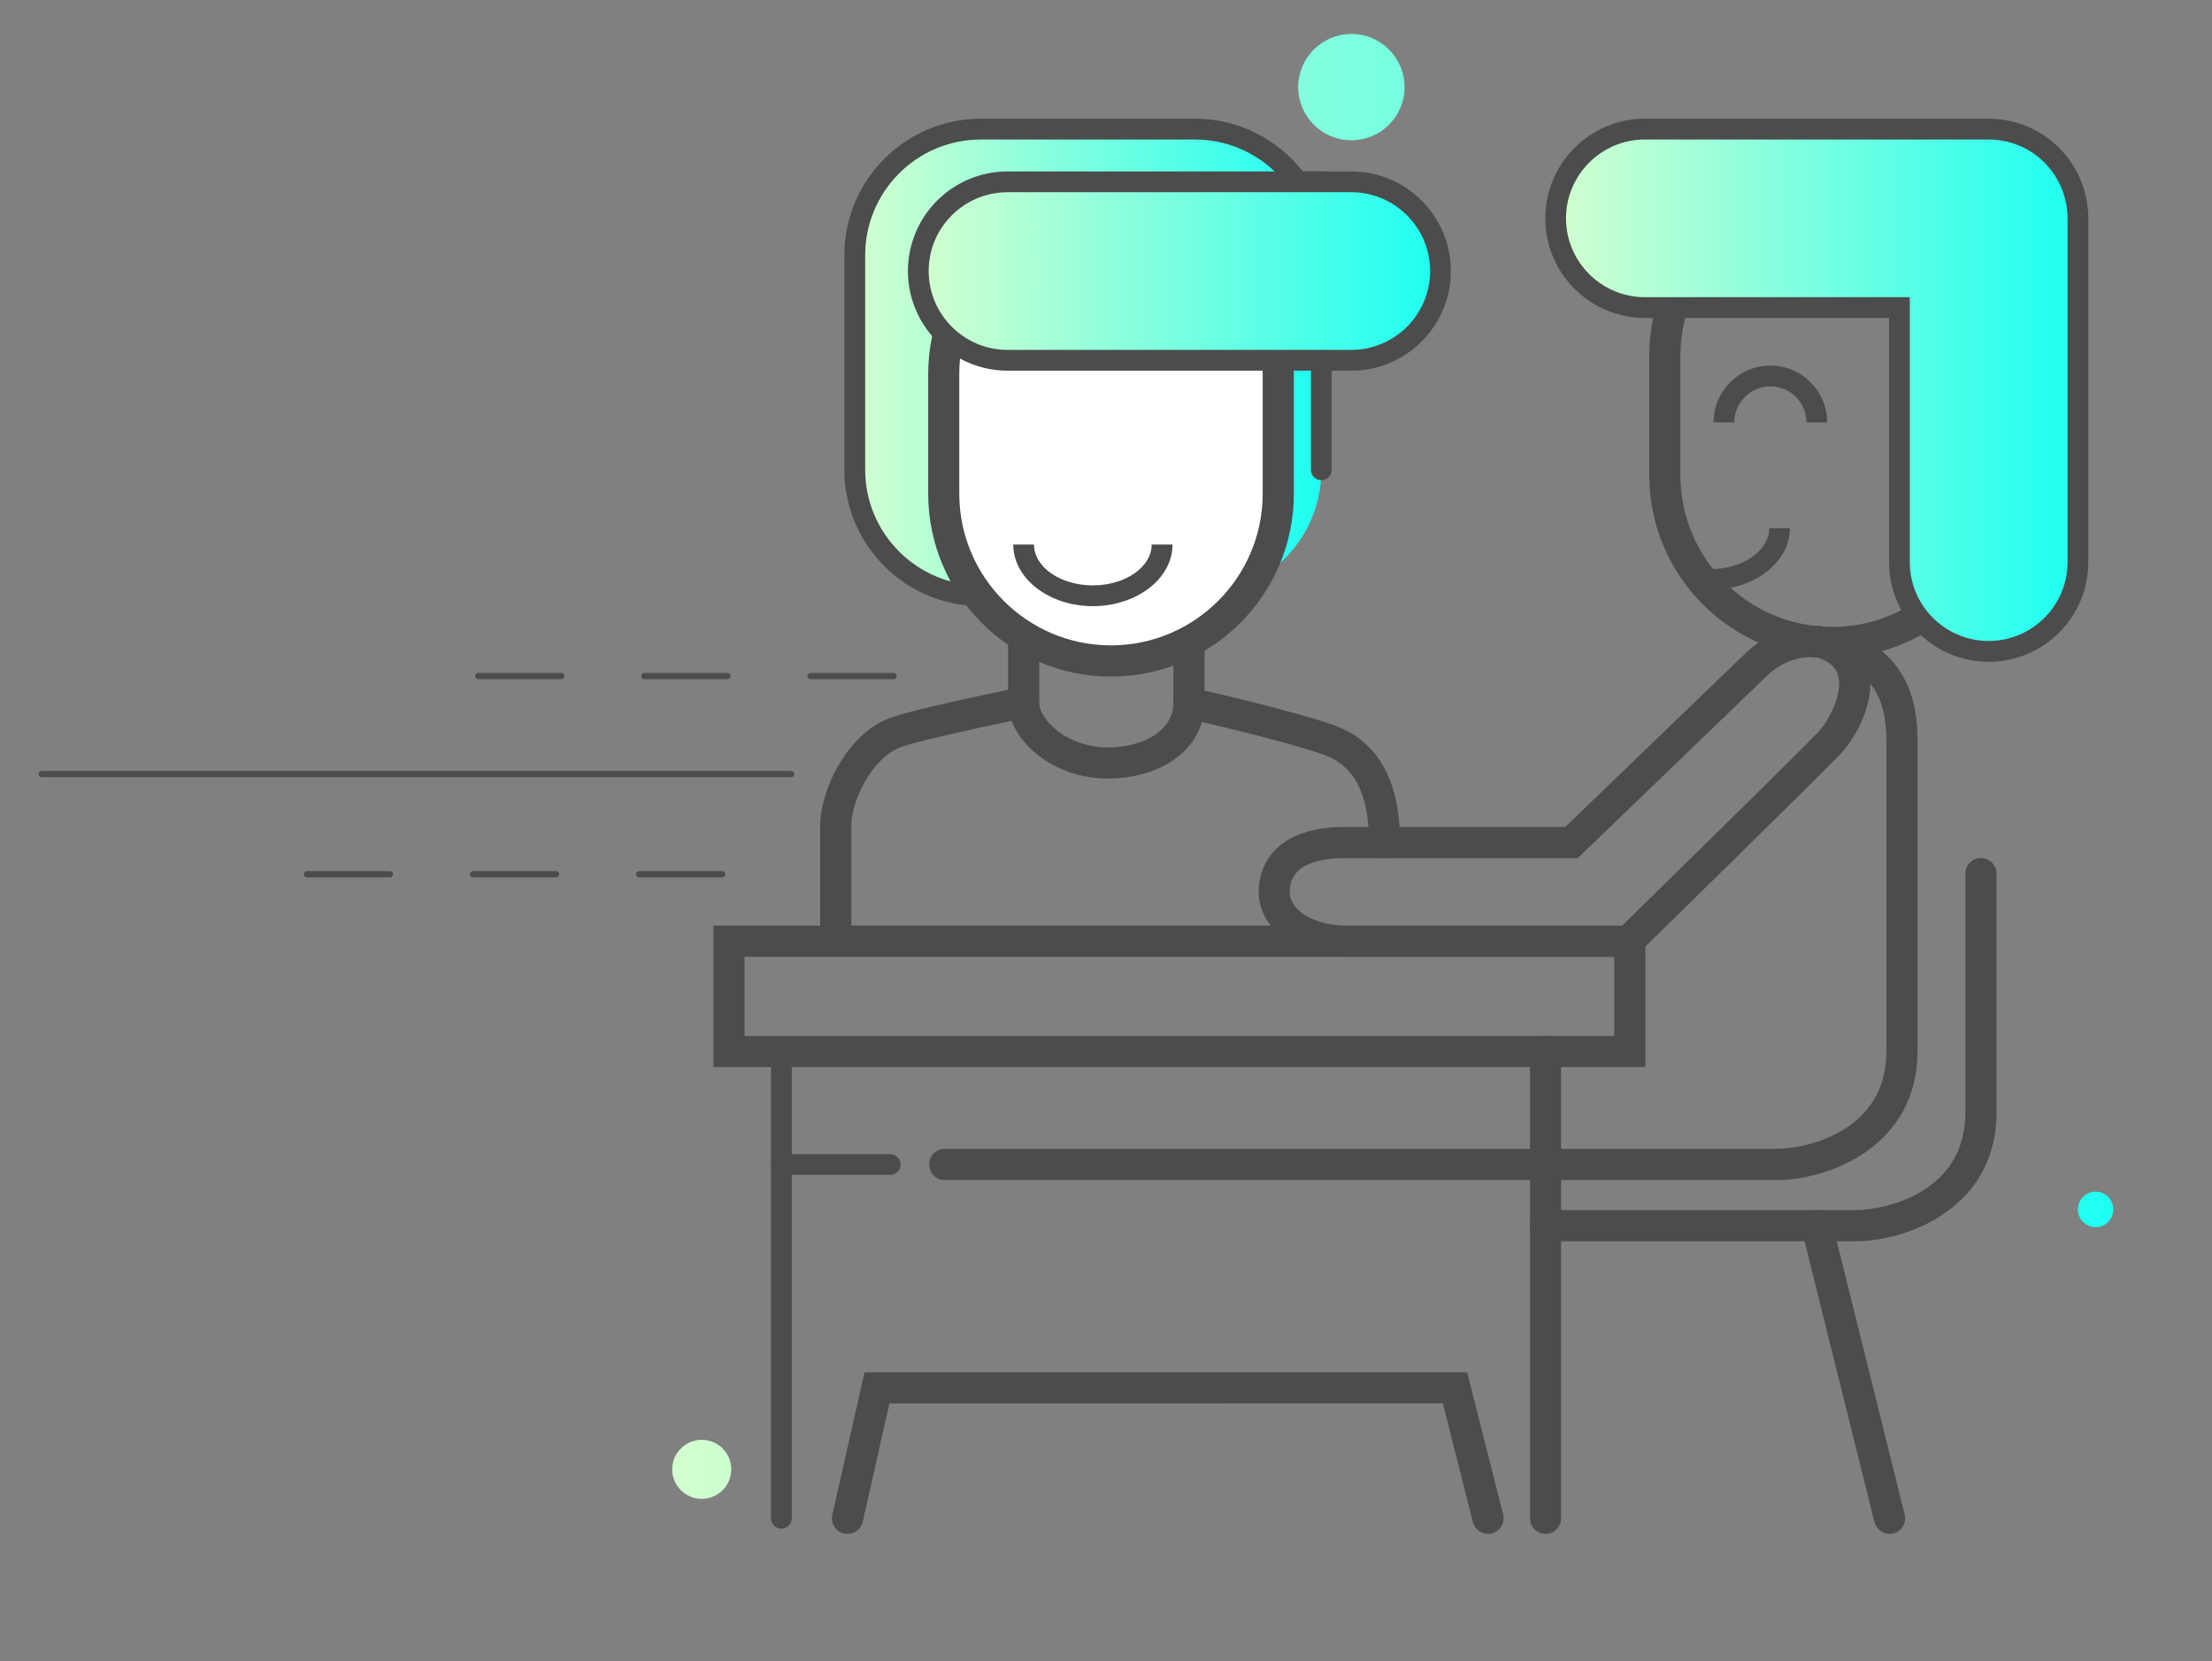 <?xml version="1.0" encoding="utf-8"?>
<!-- Generator: Adobe Illustrator 16.0.2, SVG Export Plug-In . SVG Version: 6.00 Build 0)  -->
<!DOCTYPE svg PUBLIC "-//W3C//DTD SVG 1.1//EN" "http://www.w3.org/Graphics/SVG/1.1/DTD/svg11.dtd">
<svg version="1.1" id="Layer_1" xmlns="http://www.w3.org/2000/svg" xmlns:xlink="http://www.w3.org/1999/xlink" x="0px" y="0px"
	 width="46.833px" height="35.167px" viewBox="0 0 46.833 35.167" enable-background="new 0 0 46.833 35.167" xml:space="preserve">
<rect x="0" y="0" width="46.833" height="35.167" fill="#808080" stroke="none"/>
<g>
	<g>
		
			<linearGradient id="SVGID_1_" gradientUnits="userSpaceOnUse" x1="-34.12" y1="16.225" x2="-3.609" y2="16.225" gradientTransform="matrix(1 0 0 1 48.352 0)">
			<stop  offset="0" style="stop-color:#D3FFCF"/>
			<stop  offset="1" style="stop-color:#1DFFF2"/>
		</linearGradient>
		<path fill-rule="evenodd" clip-rule="evenodd" fill="url(#SVGID_1_)" d="M28.611,0.719c-0.619,0-1.125,0.504-1.125,1.125
			c0,0.622,0.506,1.125,1.125,1.125c0.623,0,1.127-0.503,1.127-1.125C29.738,1.223,29.234,0.719,28.611,0.719z M14.857,30.48
			c-0.344,0-0.625,0.28-0.625,0.625s0.281,0.625,0.625,0.625c0.346,0,0.625-0.279,0.625-0.625S15.203,30.48,14.857,30.48z
			 M44.369,25.227c-0.207,0-0.375,0.169-0.375,0.376c0,0.207,0.168,0.375,0.375,0.375s0.375-0.168,0.375-0.375
			C44.744,25.396,44.576,25.227,44.369,25.227z"/>
	</g>
</g>
<linearGradient id="SVGID_2_" gradientUnits="userSpaceOnUse" x1="18.098" y1="7.673" x2="27.977" y2="7.673">
	<stop  offset="0" style="stop-color:#D3FFCF"/>
	<stop  offset="1" style="stop-color:#1DFFF2"/>
</linearGradient>
<path fill="url(#SVGID_2_)" d="M27.977,9.945c0,1.473-1.195,2.667-2.666,2.667h-4.545c-1.473,0-2.668-1.194-2.668-2.667V5.401
	c0-1.474,1.195-2.667,2.668-2.667h4.545c1.471,0,2.666,1.194,2.666,2.667V9.945z"/>
<path fill="#4C4C4C" d="M16.543,32.361c-0.121,0-0.219-0.098-0.219-0.22v-9.88c0-0.122,0.098-0.22,0.219-0.22
	s0.221,0.099,0.221,0.22v9.88C16.764,32.263,16.664,32.361,16.543,32.361z"/>
<path fill="#4C4C4C" d="M32.721,32.471c-0.182,0-0.328-0.147-0.328-0.33v-9.88c0-0.182,0.146-0.33,0.328-0.33
	c0.184,0,0.33,0.148,0.33,0.33v9.88C33.051,32.323,32.904,32.471,32.721,32.471z"/>
<path fill="#4C4C4C" d="M34.838,22.589H15.105v-2.995h19.732V22.589z M15.764,21.93h18.414v-1.675H15.764V21.93z"/>
<path fill="#4C4C4C" d="M18.846,24.872h-2.303c-0.121,0-0.219-0.098-0.219-0.22s0.098-0.22,0.219-0.22h2.303
	c0.121,0,0.221,0.099,0.221,0.22S18.967,24.872,18.846,24.872z"/>
<path fill="#4C4C4C" d="M37.602,24.981H20c-0.182,0-0.328-0.147-0.328-0.33s0.146-0.33,0.328-0.33h17.602
	c0.65,0,2.338-0.371,2.338-2.062v-6.536c0-0.438-0.055-0.895-0.34-1.247c-0.002,0.582-0.35,1.182-0.617,1.468
	c-0.387,0.413-4.113,4.061-4.271,4.216l-0.096,0.094h-6.098c-1.066,0-1.869-0.591-1.869-1.375c0-0.322,0.133-1.374,1.84-1.374h4.652
	l3.822-3.683c0.402-0.389,0.932-0.602,1.496-0.571c0.043-0.006,0.086-0.004,0.133,0.009c0.002,0,0.002,0.001,0.004,0.001
	c0.072,0.008,0.143,0.021,0.213,0.037c1.789,0.417,1.789,1.927,1.789,2.424v6.536C40.598,24.242,38.76,24.981,37.602,24.981z
	 M28.488,18.166c-0.783,0-1.182,0.24-1.182,0.714c0,0.401,0.531,0.715,1.211,0.715h5.828c0.6-0.588,3.813-3.735,4.154-4.101
	c0.236-0.253,0.521-0.824,0.42-1.191c-0.02-0.067-0.074-0.267-0.453-0.39c-0.379-0.032-0.764,0.111-1.047,0.385l-4.014,3.868H28.488
	z"/>
<path fill="#4C4C4C" d="M39.273,26.277h-6.553c-0.182,0-0.328-0.148-0.328-0.33s0.146-0.33,0.328-0.33h6.553
	c0.65,0,2.338-0.37,2.338-2.062v-5.061c0-0.182,0.146-0.33,0.33-0.33c0.182,0,0.33,0.147,0.33,0.33v5.061
	C42.271,25.538,40.432,26.277,39.273,26.277z"/>
<path fill="#4C4C4C" d="M29.314,18.165c-0.184,0-0.33-0.147-0.33-0.33c0-1.034-0.307-1.625-0.963-1.86
	c-0.572-0.207-1.875-0.532-2.904-0.768c-0.178-0.041-0.287-0.218-0.246-0.396c0.039-0.177,0.213-0.29,0.395-0.248
	c0.508,0.117,2.225,0.519,2.979,0.791c0.928,0.333,1.398,1.167,1.398,2.48C29.643,18.017,29.496,18.165,29.314,18.165z"/>
<path fill="#4C4C4C" d="M17.695,20.254c-0.182,0-0.33-0.148-0.33-0.33v-2.452c0-0.738,0.574-1.963,1.508-2.284
	c0.357-0.124,1.27-0.338,2.707-0.636c0.182-0.041,0.352,0.078,0.391,0.256c0.037,0.179-0.078,0.353-0.256,0.39
	c-1.373,0.284-2.305,0.501-2.627,0.613c-0.617,0.212-1.063,1.139-1.063,1.661v2.452C18.025,20.106,17.877,20.254,17.695,20.254z"/>
<path fill="#4C4C4C" d="M23.451,16.481c-1.207,0-2.107-0.852-2.107-1.612v-1.43c0-0.182,0.146-0.33,0.33-0.33
	c0.182,0,0.33,0.147,0.33,0.33v1.43c0,0.383,0.607,0.953,1.447,0.953c0.807,0,1.391-0.392,1.391-0.93v-1.459
	c0-0.182,0.148-0.33,0.33-0.33s0.33,0.147,0.33,0.33v1.459C25.502,15.813,24.641,16.481,23.451,16.481z"/>
<path fill="#4C4C4C" d="M38.791,13.931c-2.135,0-3.873-1.737-3.873-3.872V7.528c0-2.135,1.738-3.872,3.873-3.872
	c2.133,0,3.869,1.737,3.869,3.872v2.531C42.66,12.194,40.924,13.931,38.791,13.931z M38.791,4.316c-1.771,0-3.213,1.441-3.213,3.212
	v2.531c0,1.771,1.441,3.212,3.213,3.212c1.77,0,3.209-1.441,3.209-3.212V7.528C42,5.757,40.561,4.316,38.791,4.316z"/>
<path fill="#4C4C4C" d="M40.006,32.471c-0.148,0-0.283-0.1-0.32-0.25l-1.541-6.194c-0.043-0.177,0.064-0.355,0.242-0.399
	c0.178-0.048,0.355,0.063,0.4,0.24l1.539,6.194c0.043,0.177-0.064,0.355-0.24,0.399C40.059,32.468,40.031,32.471,40.006,32.471z"/>
<path fill="#4C4C4C" d="M31.504,32.471c-0.148,0-0.281-0.1-0.32-0.249l-0.635-2.513H18.832l-0.566,2.505
	c-0.041,0.178-0.215,0.289-0.395,0.25c-0.178-0.04-0.289-0.217-0.25-0.395l0.684-3.019h12.758l0.762,3.011
	c0.043,0.177-0.063,0.356-0.24,0.401C31.557,32.468,31.531,32.471,31.504,32.471z"/>
<path fill="#4C4C4C" d="M18.92,14.378h-1.76c-0.035,0-0.066-0.03-0.066-0.066c0-0.036,0.031-0.066,0.066-0.066h1.76
	c0.035,0,0.066,0.03,0.066,0.066C18.986,14.348,18.955,14.378,18.92,14.378z M15.402,14.378h-1.76c-0.035,0-0.066-0.03-0.066-0.066
	c0-0.036,0.031-0.066,0.066-0.066h1.76c0.035,0,0.066,0.03,0.066,0.066C15.469,14.348,15.438,14.378,15.402,14.378z M11.883,14.378
	h-1.758c-0.037,0-0.066-0.03-0.066-0.066c0-0.036,0.029-0.066,0.066-0.066h1.758c0.037,0,0.066,0.03,0.066,0.066
	C11.949,14.348,11.92,14.378,11.883,14.378z"/>
<path fill="#4C4C4C" d="M15.291,18.573h-1.758c-0.037,0-0.066-0.029-0.066-0.066s0.029-0.066,0.066-0.066h1.758
	c0.037,0,0.066,0.029,0.066,0.066S15.328,18.573,15.291,18.573z M11.773,18.573h-1.758c-0.037,0-0.066-0.029-0.066-0.066
	s0.029-0.066,0.066-0.066h1.758c0.037,0,0.066,0.029,0.066,0.066S11.811,18.573,11.773,18.573z M8.256,18.573h-1.76
	c-0.035,0-0.064-0.029-0.064-0.066s0.029-0.066,0.064-0.066h1.76c0.035,0,0.066,0.029,0.066,0.066S8.291,18.573,8.256,18.573z"/>
<path fill="#4C4C4C" d="M16.752,16.452H0.881c-0.037,0-0.066-0.03-0.066-0.066c0-0.036,0.029-0.066,0.066-0.066h15.871
	c0.035,0,0.066,0.03,0.066,0.066C16.818,16.422,16.787,16.452,16.752,16.452z"/>
<linearGradient id="SVGID_3_" gradientUnits="userSpaceOnUse" x1="32.938" y1="8.262" x2="43.994" y2="8.262">
	<stop  offset="0" style="stop-color:#D3FFCF"/>
	<stop  offset="1" style="stop-color:#1DFFF2"/>
</linearGradient>
<path fill="url(#SVGID_3_)" d="M42.105,2.733h-7.279c-1.043,0-1.889,0.845-1.889,1.889s0.846,1.889,1.889,1.889h5.391v5.39
	c0,1.042,0.844,1.89,1.889,1.89c1.043,0,1.889-0.847,1.889-1.89V4.622C43.994,3.579,43.148,2.733,42.105,2.733z"/>
<path fill="#4C4C4C" d="M42.105,14.01c-1.164,0-2.109-0.946-2.109-2.109V6.731h-5.17c-1.164,0-2.109-0.947-2.109-2.109
	s0.945-2.109,2.109-2.109h7.279c0.285,0,0.561,0.056,0.82,0.165c0.643,0.272,1.105,0.84,1.246,1.519
	c0.027,0.136,0.043,0.279,0.043,0.425v7.279C44.215,13.064,43.268,14.01,42.105,14.01z M34.826,2.953c-0.92,0-1.67,0.749-1.67,1.669
	s0.75,1.669,1.67,1.669h5.609v5.609c0,0.921,0.75,1.669,1.67,1.669s1.67-0.749,1.67-1.669V4.622c0-0.116-0.012-0.229-0.035-0.336
	c-0.109-0.538-0.479-0.987-0.984-1.202c-0.207-0.086-0.426-0.13-0.65-0.13H34.826z"/>
<g>
	<path fill="#FFFFFF" d="M23.521,13.993L23.521,13.993c-1.947,0-3.541-1.594-3.541-3.542V7.92c0-1.948,1.594-3.541,3.541-3.541
		c1.949,0,3.543,1.593,3.543,3.541v2.531C27.064,12.399,25.471,13.993,23.521,13.993z"/>
	<path fill="#4C4C4C" d="M23.521,14.323c-2.133,0-3.869-1.737-3.869-3.872V7.92c0-2.134,1.736-3.871,3.869-3.871
		c2.137,0,3.873,1.736,3.873,3.871v2.531C27.395,12.586,25.658,14.323,23.521,14.323z M23.521,4.708
		c-1.77,0-3.211,1.441-3.211,3.211v2.531c0,1.771,1.441,3.212,3.211,3.212c1.771,0,3.213-1.441,3.213-3.212V7.92
		C26.734,6.149,25.293,4.708,23.521,4.708z"/>
</g>
<path fill="#4C4C4C" d="M20.766,12.832c-1.592,0-2.889-1.295-2.889-2.887V5.401c0-1.592,1.297-2.888,2.889-2.888h4.545
	c0.883,0,1.725,0.415,2.271,1.116h0.398c1.164,0,2.109,0.946,2.109,2.108c0,1.09-0.832,1.99-1.893,2.099v2.109
	c0,0.122-0.1,0.22-0.221,0.22s-0.219-0.098-0.219-0.22V7.407h0.219c0.924,0,1.674-0.75,1.674-1.67c0-0.92-0.75-1.668-1.67-1.668
	h-0.621l-0.066-0.091c-0.461-0.641-1.203-1.024-1.982-1.024h-4.545c-1.35,0-2.447,1.098-2.447,2.448v4.544
	c0,1.349,1.098,2.447,2.447,2.447c0.121,0,0.219,0.099,0.219,0.22C20.984,12.733,20.887,12.832,20.766,12.832z"/>
<linearGradient id="SVGID_4_" gradientUnits="userSpaceOnUse" x1="19.443" y1="5.738" x2="30.498" y2="5.738">
	<stop  offset="0" style="stop-color:#D3FFCF"/>
	<stop  offset="1" style="stop-color:#1DFFF2"/>
</linearGradient>
<path fill="url(#SVGID_4_)" d="M30.498,5.737c0,1.044-0.844,1.89-1.889,1.89h-7.277c-1.043,0-1.889-0.846-1.889-1.89l0,0
	c0-1.043,0.846-1.888,1.889-1.888h7.277C29.654,3.849,30.498,4.694,30.498,5.737L30.498,5.737z"/>
<path fill="#4C4C4C" d="M28.609,7.847h-7.277c-1.164,0-2.109-0.947-2.109-2.11c0-1.162,0.945-2.108,2.109-2.108h7.277
	c1.164,0,2.109,0.946,2.109,2.108C30.719,6.9,29.773,7.847,28.609,7.847z M21.332,4.069c-0.92,0-1.67,0.748-1.67,1.668
	c0,0.921,0.75,1.67,1.67,1.67h7.277c0.92,0,1.67-0.75,1.67-1.67c0-0.92-0.75-1.668-1.67-1.668H21.332z"/>
<path fill="#4C4C4C" d="M23.139,12.832c-0.93,0-1.686-0.585-1.686-1.305h0.439c0,0.477,0.559,0.865,1.246,0.865
	s1.246-0.388,1.246-0.865h0.441C24.826,12.247,24.068,12.832,23.139,12.832z"/>
<path fill="#4C4C4C" d="M36.213,12.487v-0.439c0.686,0,1.244-0.388,1.244-0.865h0.439C37.896,11.902,37.141,12.487,36.213,12.487z"
	/>
<path fill="#4C4C4C" d="M38.686,8.942h-0.439c0-0.421-0.342-0.763-0.764-0.763c-0.42,0-0.764,0.342-0.764,0.763h-0.439
	c0-0.663,0.539-1.203,1.203-1.203S38.686,8.279,38.686,8.942z"/>
</svg>

